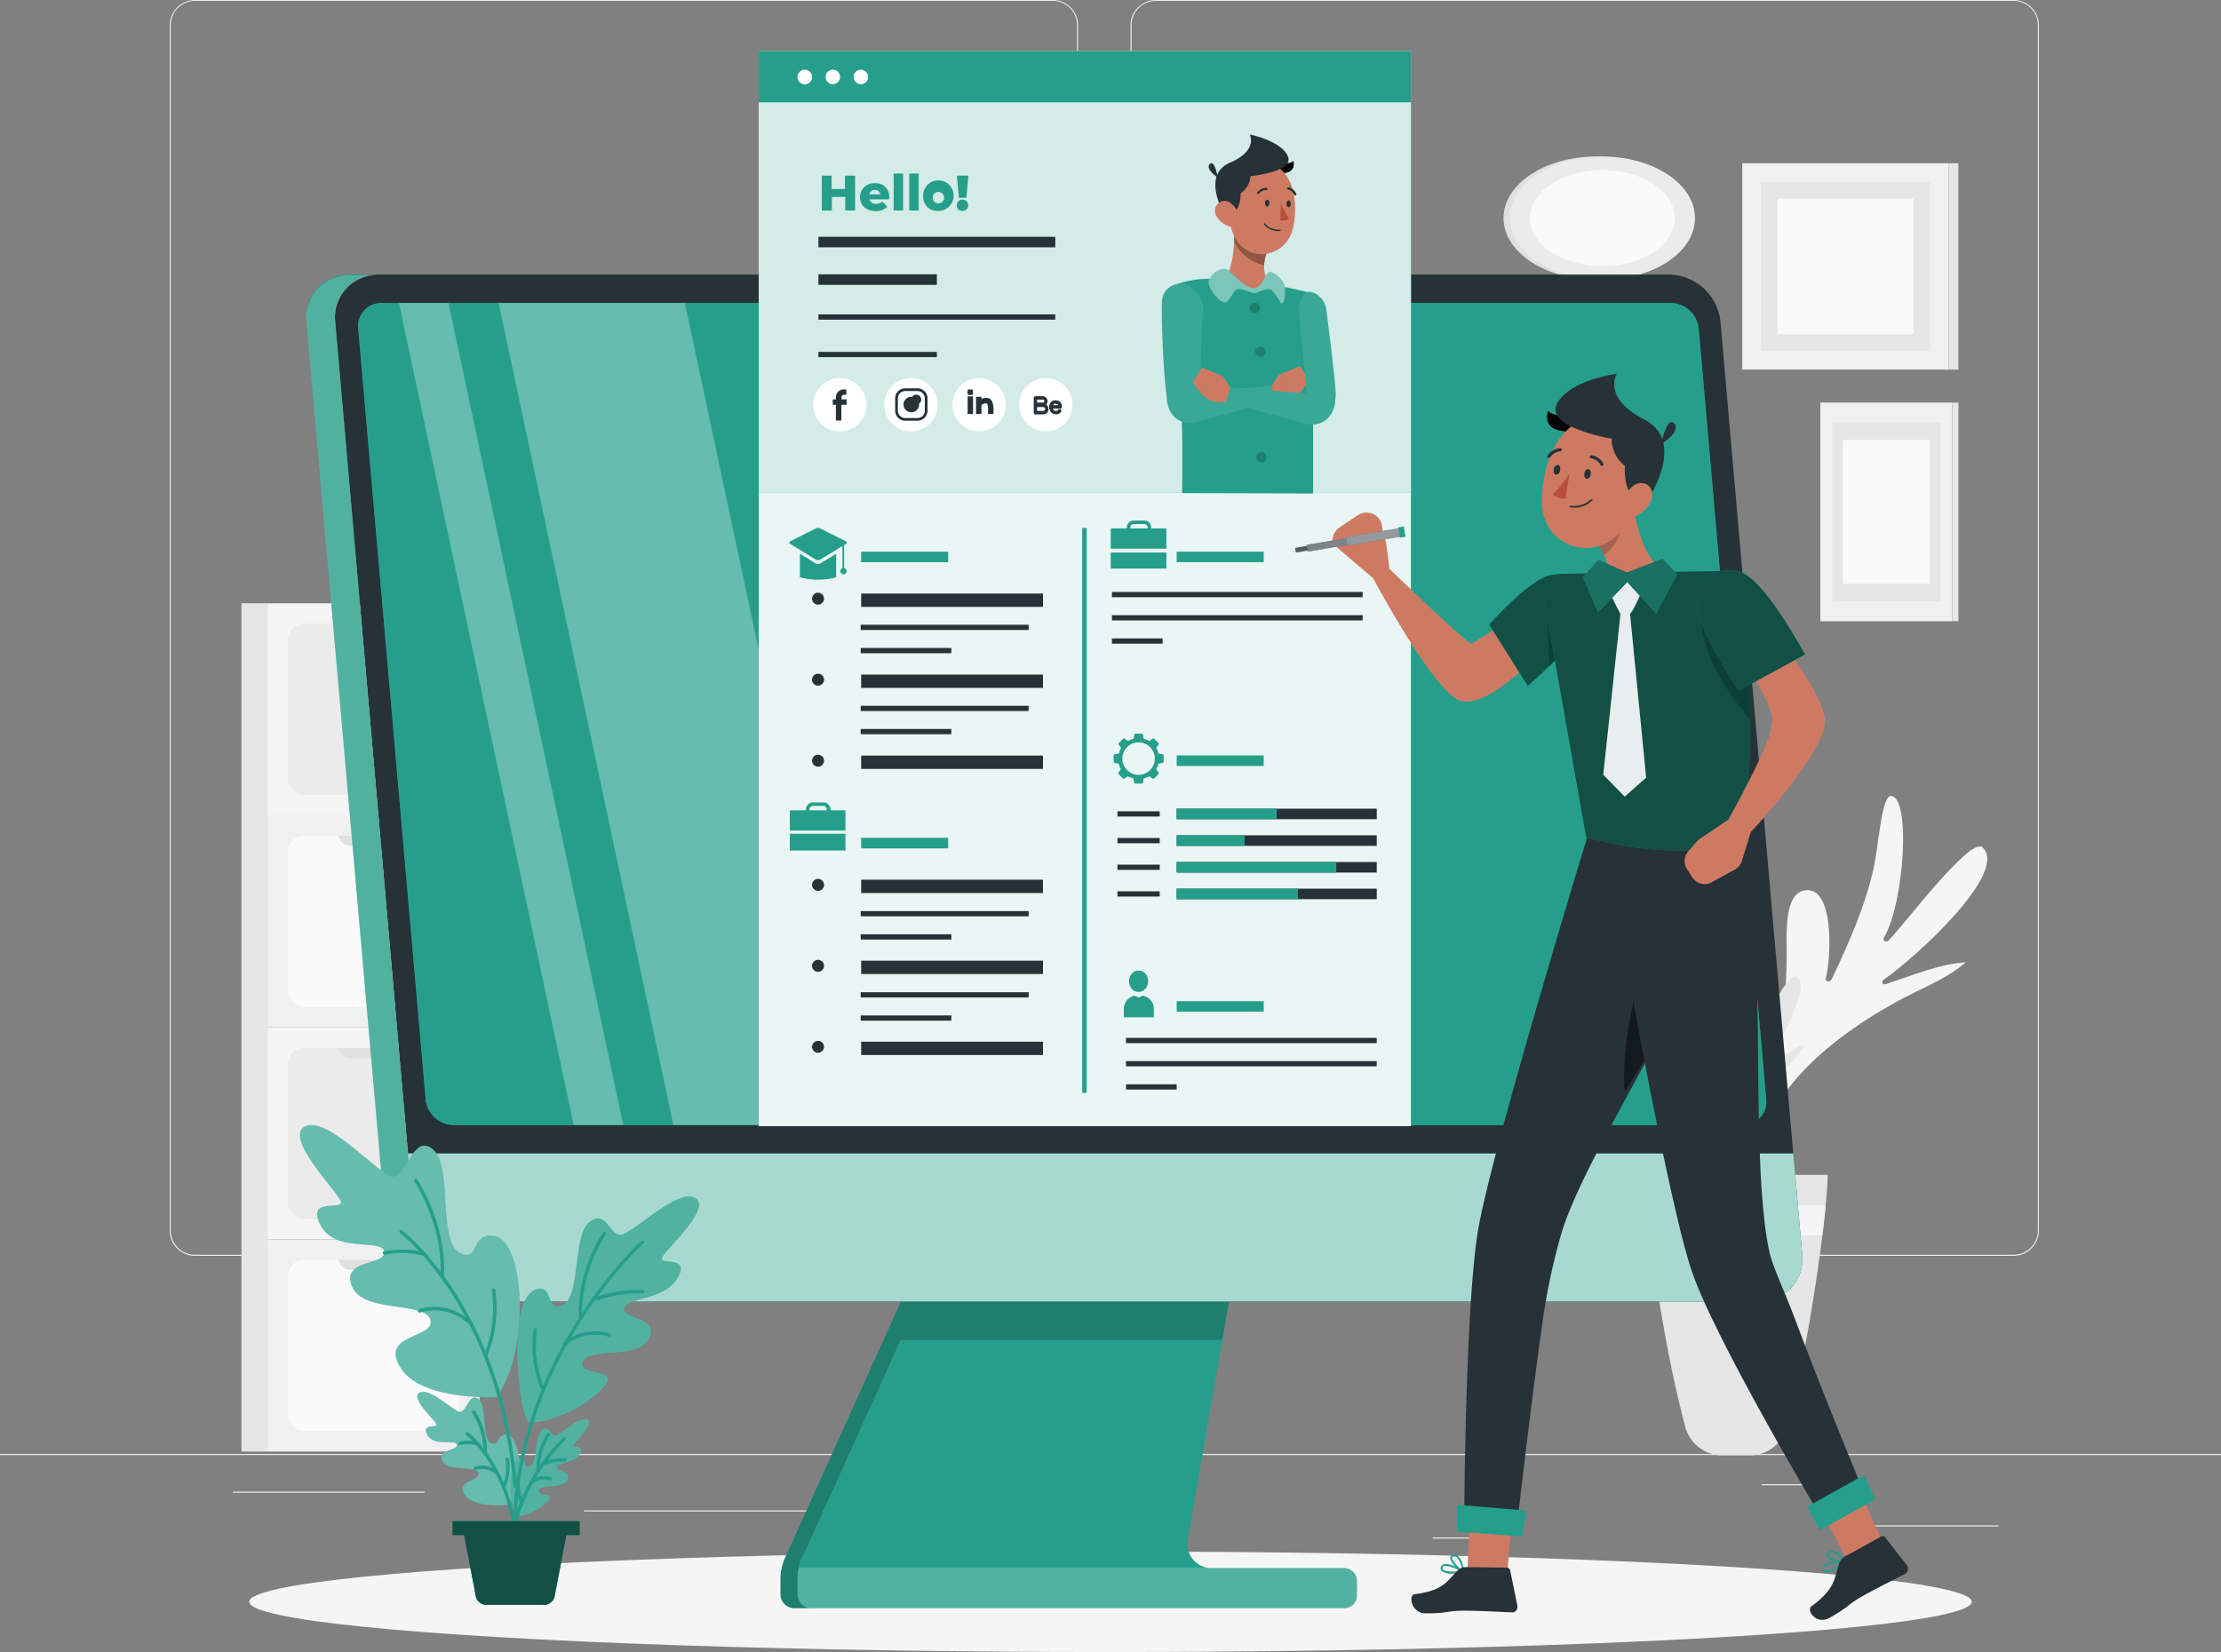 <svg xmlns="http://www.w3.org/2000/svg" width="623.64" height="464.001" viewBox="0 0 623.64 464.001">
  <rect x="0" y="0" width="623.64" height="464.001" fill="#808080" stroke="none"/>
  <g id="_5052518" data-name="5052518" transform="translate(0 -0.05)">
    <g id="Background_Complete" data-name="Background Complete" transform="translate(0 0.05)">
      <rect id="Rectangle_22597" data-name="Rectangle 22597" width="41.31" height="0.312" transform="translate(519.841 428.428)" fill="#ebebeb"/>
      <rect id="Rectangle_22598" data-name="Rectangle 22598" width="10.839" height="0.312" transform="translate(402.285 431.821)" fill="#ebebeb"/>
      <rect id="Rectangle_22599" data-name="Rectangle 22599" width="23.935" height="0.312" transform="translate(494.659 416.854)" fill="#ebebeb"/>
      <rect id="Rectangle_22600" data-name="Rectangle 22600" width="53.87" height="0.312" transform="translate(65.432 418.949)" fill="#ebebeb"/>
      <rect id="Rectangle_22601" data-name="Rectangle 22601" width="7.895" height="0.312" transform="translate(130.416 418.949)" fill="#ebebeb"/>
      <rect id="Rectangle_22602" data-name="Rectangle 22602" width="116.845" height="0.312" transform="translate(163.98 424.213)" fill="#ebebeb"/>
      <path id="Path_102986" data-name="Path 102986" d="M286.157,407.731H45.32a7.122,7.122,0,0,1-7.11-7.122V62.06A7.122,7.122,0,0,1,45.32,55H286.157a7.122,7.122,0,0,1,7.122,7.122V400.609A7.122,7.122,0,0,1,286.157,407.731ZM45.32,55.249a6.81,6.81,0,0,0-6.8,6.81V400.609a6.81,6.81,0,0,0,6.8,6.81H286.157a6.823,6.823,0,0,0,6.81-6.81V62.06a6.823,6.823,0,0,0-6.81-6.81Z" transform="translate(9.449 -55)" fill="#ebebeb"/>
      <path id="Path_102987" data-name="Path 102987" d="M502.472,407.731H261.622a7.134,7.134,0,0,1-7.122-7.122V62.06A7.134,7.134,0,0,1,261.622,55h240.85a7.122,7.122,0,0,1,7.1,7.06V400.609A7.122,7.122,0,0,1,502.472,407.731ZM261.622,55.249a6.823,6.823,0,0,0-6.81,6.81V400.609a6.823,6.823,0,0,0,6.81,6.81h240.85a6.823,6.823,0,0,0,6.81-6.81V62.06a6.823,6.823,0,0,0-6.81-6.81Z" transform="translate(62.933 -55)" fill="#ebebeb"/>
      <rect id="Rectangle_22603" data-name="Rectangle 22603" width="623.64" height="0.312" transform="translate(0 408.36)" fill="#ebebeb"/>
      <path id="Path_102988" data-name="Path 102988" d="M391.728,342.439a.6.6,0,0,1-.212-.461c-.162-3.318-2.145-35.872-22.089-58.173-16.863-18.871.437-5.4,7.945.661a.7.7,0,0,0,1.035-.886c-5.288-8.955-18.572-32.591-13.97-37.194,4.353-4.353,13.346,17.237,17.35,27.715a.7.7,0,0,0,1.347-.324c-1.16-11.076-2.844-34.263,3.405-33.452s4.453,31.444,3.23,46.424a.7.7,0,0,0,1.36.262c2.794-9.217,8.095-22.85,14.331-19.246,9.23,5.351-13.583,24.122-12.148,44.491C394.709,332.224,395.07,345.32,391.728,342.439Z" transform="translate(89.585 -9.178)" fill="#f5f5f5"/>
      <path id="Path_102989" data-name="Path 102989" d="M395.9,346.952c.075,0,.162-.312.125-.536-4.353-27.59,24.858-47.621,45.413-57.6,4.565-2.208,9.3-4.49,13.2-7.883-7.6.511-15.192,3.742-22.451,6.137-.96.324-1.472-.674-.636-1.247,9.3-6.461,35.211-30.234,27.752-37.157-3.38-3.131-21.977,21.678-26.355,26.131-.711.711-1.846.075-1.347-.761,5.775-9.666,7.683-40.137,1.846-39.776-2.495.162-3.418,14.444-4.727,20.256-2.432,10.876-7,21.1-11.774,31.182-.424.886-1.9.736-1.671-.15,1.659-6.66,2.283-26.193-5.925-24.8-5.95,1.023-4.989,12.473-5.051,18.709-.1,10.951-1.01,22.164-5.725,31.918C395.292,317.953,391.3,347.5,395.9,346.952Z" transform="translate(97.384 -10.673)" fill="#f5f5f5"/>
      <path id="Path_102990" data-name="Path 102990" d="M392.314,340.646a.424.424,0,0,0,.137-.312c.112-2.233,1.447-24.085,14.83-39.052,11.313-12.66-.287-3.63-5.326.449a.462.462,0,0,1-.7-.6c3.555-6.012,12.473-21.877,9.367-24.946s-8.943,11.575-11.637,18.609a.461.461,0,0,1-.9-.212c.773-7.484,1.9-23.012-2.295-22.451s-2.993,21.1-2.17,31.182a.464.464,0,1,1-.911.175c-1.871-6.236-5.438-15.342-9.617-12.922-6.236,3.592,9.118,16.215,8.157,29.86C390.318,333.786,390.069,342.579,392.314,340.646Z" transform="translate(94.363 -1.311)" fill="#e6e6e6"/>
      <path id="Path_102991" data-name="Path 102991" d="M410.205,390.343c6.885-25.694,11.425-61.878,11.425-70.783h-51.4c0,8.906,4.54,45.089,11.438,70.783a10.789,10.789,0,0,0,10.44,8h7.646A10.814,10.814,0,0,0,410.205,390.343Z" transform="translate(91.551 10.42)" fill="#e6e6e6"/>
      <path id="Path_102992" data-name="Path 102992" d="M420.037,334.869c.387-3.118.7-5.974.935-8.469h-50.3c.237,2.495.549,5.351.935,8.469Z" transform="translate(91.659 12.112)" fill="#f5f5f5"/>
      <rect id="Rectangle_22604" data-name="Rectangle 22604" width="59.558" height="59.558" transform="translate(134.656 229.001) rotate(180)" fill="#f5f5f5"/>
      <rect id="Rectangle_22605" data-name="Rectangle 22605" width="48.07" height="48.07" rx="4.6" transform="translate(128.906 223.251) rotate(180)" fill="#ebebeb"/>
      <path id="Path_102993" data-name="Path 102993" d="M95.914,195.45a3.617,3.617,0,0,1-3.53,2.869H79.7a3.617,3.617,0,0,1-3.53-2.869Z" transform="translate(18.835 -20.269)" fill="#e0e0e0"/>
      <rect id="Rectangle_22606" data-name="Rectangle 22606" width="59.558" height="59.558" transform="translate(134.656 288.546) rotate(180)" fill="#f0f0f0"/>
      <rect id="Rectangle_22607" data-name="Rectangle 22607" width="48.07" height="48.07" rx="4.6" transform="translate(128.906 282.796) rotate(180)" fill="#fafafa"/>
      <path id="Path_102994" data-name="Path 102994" d="M95.914,243.21a3.617,3.617,0,0,1-3.53,2.869H79.7a3.617,3.617,0,0,1-3.53-2.869Z" transform="translate(18.835 -8.459)" fill="#e0e0e0"/>
      <rect id="Rectangle_22608" data-name="Rectangle 22608" width="59.558" height="59.558" transform="translate(134.656 348.116) rotate(180)" fill="#f5f5f5"/>
      <rect id="Rectangle_22609" data-name="Rectangle 22609" width="48.07" height="48.07" rx="4.6" transform="translate(128.906 342.366) rotate(180)" fill="#ebebeb"/>
      <path id="Path_102995" data-name="Path 102995" d="M95.914,291a3.617,3.617,0,0,1-3.53,2.869H79.7A3.617,3.617,0,0,1,76.17,291Z" transform="translate(18.835 3.358)" fill="#e0e0e0"/>
      <rect id="Rectangle_22610" data-name="Rectangle 22610" width="59.558" height="59.558" transform="translate(134.656 407.686) rotate(180)" fill="#f0f0f0"/>
      <rect id="Rectangle_22611" data-name="Rectangle 22611" width="48.07" height="48.07" rx="4.6" transform="translate(128.906 401.936) rotate(180)" fill="#fafafa"/>
      <path id="Path_102996" data-name="Path 102996" d="M95.914,338.715a3.63,3.63,0,0,1-3.492,2.856H79.7a3.63,3.63,0,0,1-3.53-2.881Z" transform="translate(18.835 15.151)" fill="#e0e0e0"/>
      <rect id="Rectangle_22612" data-name="Rectangle 22612" width="7.297" height="238.256" transform="translate(75.099 407.686) rotate(180)" fill="#e6e6e6"/>
      <rect id="Rectangle_22613" data-name="Rectangle 22613" width="57.961" height="57.961" transform="translate(489.208 45.85)" fill="#f0f0f0"/>
      <rect id="Rectangle_22614" data-name="Rectangle 22614" width="2.744" height="57.961" transform="translate(549.901 103.811) rotate(180)" fill="#e6e6e6"/>
      <rect id="Rectangle_22615" data-name="Rectangle 22615" width="47.471" height="47.471" transform="translate(494.447 51.089)" fill="#e6e6e6"/>
      <rect id="Rectangle_22616" data-name="Rectangle 22616" width="38.142" height="38.142" transform="translate(499.112 55.753)" fill="#fafafa"/>
      <rect id="Rectangle_22617" data-name="Rectangle 22617" width="37.019" height="61.416" transform="translate(511.135 113.066)" fill="#f0f0f0"/>
      <rect id="Rectangle_22618" data-name="Rectangle 22618" width="1.746" height="61.416" transform="translate(549.913 174.482) rotate(180)" fill="#e6e6e6"/>
      <rect id="Rectangle_22619" data-name="Rectangle 22619" width="30.321" height="50.303" transform="translate(514.478 118.616)" fill="#e6e6e6"/>
      <rect id="Rectangle_22620" data-name="Rectangle 22620" width="24.359" height="40.412" transform="translate(517.459 123.568)" fill="#fafafa"/>
      <ellipse id="Ellipse_838" data-name="Ellipse 838" cx="25.993" cy="17.287" rx="25.993" ry="17.287" transform="translate(422.179 43.967)" fill="#e0e0e0"/>
      <ellipse id="Ellipse_839" data-name="Ellipse 839" cx="25.993" cy="17.287" rx="25.993" ry="17.287" transform="translate(423.951 43.967)" fill="#ebebeb"/>
      <ellipse id="Ellipse_840" data-name="Ellipse 840" cx="20.318" cy="13.508" rx="20.318" ry="13.508" transform="translate(429.626 47.746)" fill="#fafafa"/>
    </g>
    <g id="Shadow" transform="translate(69.985 435.812)">
      <ellipse id="_Path_" data-name="&lt;Path&gt;" cx="241.835" cy="14.119" rx="241.835" ry="14.119" fill="#f5f5f5"/>
    </g>
    <g id="Device" transform="translate(85.989 77.154)">
      <path id="Path_102997" data-name="Path 102997" d="M179.54,427.8v4.178a3.916,3.916,0,0,0,3.9,3.916H333.03a3.6,3.6,0,0,0,3.592-3.6V428.24a3.592,3.592,0,0,0-3.592-3.6H295.824a6.81,6.81,0,0,1-6.71-7.97L302.16,341.28H217.208l-36.383,80.5a14.605,14.605,0,0,0-1.285,6.024Z" transform="translate(-41.592 -61.313)" fill="#259f8b"/>
      <path id="Path_102998" data-name="Path 102998" d="M179.917,408a14.669,14.669,0,0,0-.387,3.293v4.191a3.929,3.929,0,0,0,3.916,3.916H333.033a3.6,3.6,0,0,0,3.6-3.6v-4.054a3.6,3.6,0,0,0-3.6-3.6H295.826a6.4,6.4,0,0,1-1.4-.15Z" transform="translate(-41.594 -44.817)" fill="#fff" opacity="0.2"/>
      <path id="Path_102999" data-name="Path 102999" d="M176.97,421.8l36.371-80.5h4.815l-36.383,80.5a14.6,14.6,0,0,0-1.247,6v4.178a3.916,3.916,0,0,0,3.9,3.916h-4.8a3.917,3.917,0,0,1-3.916-3.917v-4.166a14.418,14.418,0,0,1,1.26-6.012Z" transform="translate(-42.539 -61.308)" fill="#259f8b"/>
      <g id="Group_43276" data-name="Group 43276" transform="translate(133.171 279.992)" opacity="0.2">
        <path id="Path_103000" data-name="Path 103000" d="M176.97,421.8l36.371-80.5h4.815l-36.383,80.5a14.6,14.6,0,0,0-1.247,6v4.178a3.916,3.916,0,0,0,3.9,3.916h-4.8a3.917,3.917,0,0,1-3.916-3.917v-4.166a14.418,14.418,0,0,1,1.26-6.012Z" transform="translate(-175.71 -341.3)"/>
      </g>
      <path id="Path_103001" data-name="Path 103001" d="M211.464,286.35h84.952l-3.33,19.233H202.77Z" transform="translate(-35.848 -6.358)" opacity="0.2"/>
      <path id="Path_103002" data-name="Path 103002" d="M112.805,405.251H475.277a11.949,11.949,0,0,0,12.1-13.246L464.451,130.076a14.743,14.743,0,0,0-14.406-13.246H87.56a11.949,11.949,0,0,0-12.086,13.246L98.387,392.005a14.743,14.743,0,0,0,14.419,13.246Z" transform="translate(-67.343 -116.815)" fill="#263238"/>
      <path id="Path_103003" data-name="Path 103003" d="M480.844,314.74l2.495,28.326a11.949,11.949,0,0,1-12.1,13.246h-362.5a14.743,14.743,0,0,1-14.419-13.246L91.83,314.74Z" transform="translate(-63.281 -67.875)" fill="#259f8b"/>
      <path id="Path_103004" data-name="Path 103004" d="M107.412,354.1H469.422a6.5,6.5,0,0,0,6.561-7.2L457.037,130.425a8,8,0,0,0-7.808-7.184H87.218a6.486,6.486,0,0,0-6.561,7.184L99.6,346.9a8,8,0,0,0,7.808,7.2Z" transform="translate(-66.053 -115.23)" fill="#259f8b"/>
      <path id="Path_103005" data-name="Path 103005" d="M107.412,354.1H469.422a6.5,6.5,0,0,0,6.561-7.2L457.037,130.425a8,8,0,0,0-7.808-7.184H87.218a6.486,6.486,0,0,0-6.561,7.184L99.6,346.9a8,8,0,0,0,7.808,7.2Z" transform="translate(-66.053 -115.23)" fill="#259f8b"/>
      <path id="Path_103006" data-name="Path 103006" d="M81.15,116.821h8.008a11.949,11.949,0,0,0-12.086,13.246L99.984,392A14.743,14.743,0,0,0,114.4,405.242h-7.97A14.73,14.73,0,0,1,92.026,392L69.014,130.067A11.949,11.949,0,0,1,81.15,116.821Z" transform="translate(-68.94 -116.818)" fill="#259f8b"/>
      <path id="Path_103007" data-name="Path 103007" d="M81.15,116.821h8.008a11.949,11.949,0,0,0-12.086,13.246L99.984,392A14.743,14.743,0,0,0,114.4,405.242h-7.97A14.73,14.73,0,0,1,92.026,392L69.014,130.067A11.949,11.949,0,0,1,81.15,116.821Z" transform="translate(-68.94 -116.818)" fill="#259f8b" opacity="0.2"/>
      <g id="Group_43277" data-name="Group 43277" transform="translate(26.03 7.998)" opacity="0.3">
        <path id="Path_103008" data-name="Path 103008" d="M89.81,68.28h13.92L152.8,299.139h-13.92Z" transform="translate(-89.81 -68.28)" fill="#fff"/>
        <path id="Path_103009" data-name="Path 103009" d="M161.318,299.139,112.25,68.28h52.311l49.08,230.859Z" transform="translate(-84.261 -68.28)" fill="#fff"/>
      </g>
      <path id="Path_103010" data-name="Path 103010" d="M480.844,314.74l2.495,28.326a11.949,11.949,0,0,1-12.1,13.246h-362.5a14.743,14.743,0,0,1-14.419-13.246L91.83,314.74Z" transform="translate(-63.281 -67.875)" fill="#fff" opacity="0.6"/>
      <path id="Path_103011" data-name="Path 103011" d="M81.151,117h8.008a11.949,11.949,0,0,0-12.086,13.246L99.985,392.176A14.743,14.743,0,0,0,114.4,405.422h-7.97a14.73,14.73,0,0,1-14.406-13.246l-23.012-261.9A11.949,11.949,0,0,1,81.151,117Z" transform="translate(-68.941 -116.773)" fill="#fff" opacity="0.2"/>
    </g>
    <g id="Plant" transform="translate(84.211 316.051)">
      <path id="Path_103012" data-name="Path 103012" d="M119.995,399.679c0,.075.349.449-1.023.536-3.418.224-9.417.15-11.6-2.732-3.093-4.129,4.328-3.929,3.742-6.236s-8.731-.2-10.178-3.467,4.341-2.781,4.116-4.478-6.386.661-8.294-2.794,3.368-1.721,2.495-3.156-7.4-7.322-4.627-8.731,8.955,4.752,11.038,5.376,2.744-5.6,5.438-3.592.611,11.425,3.742,12.473c2.37.811,1.172-2.495,4.116-2.495C122.988,380.508,123.948,393.6,119.995,399.679Z" transform="translate(-60.981 -293.5)" fill="#259f8b"/>
      <g id="Group_43278" data-name="Group 43278" transform="translate(32.964 74.912)" opacity="0.3">
        <path id="Path_103013" data-name="Path 103013" d="M119.995,399.679c0,.075.349.449-1.023.536-3.418.224-9.417.15-11.6-2.732-3.093-4.129,4.328-3.929,3.742-6.236s-8.731-.2-10.178-3.467,4.341-2.781,4.116-4.478-6.386.661-8.294-2.794,3.368-1.721,2.495-3.156-7.4-7.322-4.627-8.731,8.955,4.752,11.038,5.376,2.744-5.6,5.438-3.592.611,11.425,3.742,12.473c2.37.811,1.172-2.495,4.116-2.495C122.988,380.508,123.948,393.6,119.995,399.679Z" transform="translate(-93.945 -368.413)" fill="#fff"/>
      </g>
      <path id="Path_103014" data-name="Path 103014" d="M116.414,401.829c2.632.175,7.234-2.07,9.105-4.378s-3.206-1.048-2.607-2.919,6.748-.2,8.008-2.869-3.243-2.233-3.006-3.6,4.864-.9,6.486-3.742-2.495-1.384-1.846-2.495,6.024-5.974,3.929-7.109-7.11,3.879-8.731,4.39-1.846-3.118-4.016-1.472-.935,9.267-3.442,10.153c-1.858.661-.935-2.769-3.081-1.983C113.446,387.148,115.354,401.767,116.414,401.829Z" transform="translate(-55.779 -291.984)" fill="#259f8b"/>
      <g id="Group_43279" data-name="Group 43279" transform="translate(59.201 82.563)" opacity="0.2">
        <path id="Path_103015" data-name="Path 103015" d="M116.414,401.829c2.632.175,7.234-2.07,9.105-4.378s-3.206-1.048-2.607-2.919,6.748-.2,8.008-2.869-3.243-2.233-3.006-3.6,4.864-.9,6.486-3.742-2.495-1.384-1.846-2.495,6.024-5.974,3.929-7.109-7.11,3.879-8.731,4.39-1.846-3.118-4.016-1.472-.935,9.267-3.442,10.153c-1.858.661-.935-2.769-3.081-1.983C113.446,387.148,115.354,401.767,116.414,401.829Z" transform="translate(-114.98 -374.546)" fill="#fff"/>
      </g>
      <path id="Path_103016" data-name="Path 103016" d="M123.437,383.723c-.112.162.773,1.073-2.245,1.073-7.484,0-20.543-1.035-25.2-8-6.648-9.978,9.554-8.369,8.182-13.72s-18.971-1.746-22.064-9.467,9.529-5.738,9.105-9.654-13.945.586-18-7.646,7.384-3.443,5.638-6.86-15.928-17.886-9.829-20.742,19.383,12.211,23.885,13.945,6.149-12.473,11.961-7.484,1,26.293,7.9,29.236c5.151,2.2,2.607-5.6,9.043-4.989C130.559,340.143,132.2,370.339,123.437,383.723Z" transform="translate(-67.516 -308.352)" fill="#259f8b"/>
      <g id="Group_43280" data-name="Group 43280" opacity="0.3">
        <path id="Path_103017" data-name="Path 103017" d="M123.437,383.723c-.112.162.773,1.073-2.245,1.073-7.484,0-20.543-1.035-25.2-8-6.648-9.978,9.554-8.369,8.182-13.72s-18.971-1.746-22.064-9.467,9.529-5.738,9.105-9.654-13.945.586-18-7.646,7.384-3.443,5.638-6.86-15.928-17.886-9.829-20.742,19.383,12.211,23.885,13.945,6.149-12.473,11.961-7.484,1,26.293,7.9,29.236c5.151,2.2,2.607-5.6,9.043-4.989C130.559,340.143,132.2,370.339,123.437,383.723Z" transform="translate(-67.516 -308.352)" fill="#fff"/>
      </g>
      <path id="Path_103018" data-name="Path 103018" d="M119.793,387.855c6.1.374,16.776-4.839,21.116-10.165s-7.484-2.495-6.049-6.8,15.653-.461,18.6-6.648-7.484-5.189-6.972-8.382,11.288-2.07,15.042-8.619-5.887-3.206-4.278-5.912,13.994-13.857,9.13-16.514-16.526,9.018-20.306,10.215-4.3-7.247-9.33-3.443-2.158,21.516-7.97,23.586c-4.341,1.534-2.17-6.423-7.159-4.6C112.883,353.742,117.323,387.693,119.793,387.855Z" transform="translate(-55.416 -304.377)" fill="#259f8b"/>
      <g id="Group_43281" data-name="Group 43281" transform="translate(61.033 20.048)" opacity="0.2">
        <path id="Path_103019" data-name="Path 103019" d="M119.793,387.855c6.1.374,16.776-4.839,21.116-10.165s-7.484-2.495-6.049-6.8,15.653-.461,18.6-6.648-7.484-5.189-6.972-8.382,11.288-2.07,15.042-8.619-5.887-3.206-4.278-5.912,13.994-13.857,9.13-16.514-16.526,9.018-20.306,10.215-4.3-7.247-9.33-3.443-2.158,21.516-7.97,23.586c-4.341,1.534-2.17-6.423-7.159-4.6C112.883,353.742,117.323,387.693,119.793,387.855Z" transform="translate(-116.449 -324.426)" fill="#fff"/>
      </g>
      <path id="Path_103020" data-name="Path 103020" d="M122.455,404.351h0a.5.5,0,0,0,.449-.524c-4.054-50.1-31.955-71.556-32.23-71.769a.486.486,0,0,0-.674.1.474.474,0,0,0,.087.674c.287.212,27.827,21.428,31.843,71.1A.486.486,0,0,0,122.455,404.351Z" transform="translate(-61.981 -302.513)" fill="#259f8b"/>
      <path id="Path_103021" data-name="Path 103021" d="M97.816,338.183a.462.462,0,0,0,.449-.312.474.474,0,0,0-.274-.624c-.175-.062-4.4-1.584-11.475-.387a.486.486,0,0,0,.162.948,23.511,23.511,0,0,1,10.976.349A.374.374,0,0,0,97.816,338.183Z" transform="translate(-62.9 -301.416)" fill="#259f8b"/>
      <path id="Path_103022" data-name="Path 103022" d="M101.149,348.411a.487.487,0,0,0,.486-.449c.761-15.08-7.484-27.216-7.571-27.34a.486.486,0,0,0-.674-.125.5.5,0,0,0-.125.674c.087.112,8.145,12,7.4,26.742a.486.486,0,0,0,.461.5Z" transform="translate(-61.168 -305.37)" fill="#259f8b"/>
      <path id="Path_103023" data-name="Path 103023" d="M108.95,354.393a.5.5,0,0,0,.337-.137.486.486,0,0,0,0-.686c-.062-.062-6.236-6.3-14.868-3.617a.486.486,0,0,0-.324.611.5.5,0,0,0,.611.312c8.02-2.495,13.832,3.305,13.882,3.368a.486.486,0,0,0,.362.15Z" transform="translate(-60.949 -298.231)" fill="#259f8b"/>
      <path id="Path_103024" data-name="Path 103024" d="M109.383,364.494a.462.462,0,0,0,.437-.274,36.171,36.171,0,0,0,2.32-18.634.474.474,0,0,0-.536-.424.5.5,0,0,0-.424.536,36,36,0,0,1-2.17,18.111.474.474,0,0,0,.237.636A.4.4,0,0,0,109.383,364.494Z" transform="translate(-57.267 -299.251)" fill="#259f8b"/>
      <path id="Path_103025" data-name="Path 103025" d="M115.307,421.591a.5.5,0,0,0,.486-.449l1.16-13.184c3.642-43.842,34.986-72.479,35.311-72.754a.486.486,0,0,0-.649-.723c-.324.287-31.943,29.161-35.622,73.4l-1.172,13.184a.486.486,0,0,0,.449.511Z" transform="translate(-55.819 -301.918)" fill="#259f8b"/>
      <path id="Path_103026" data-name="Path 103026" d="M134.438,348.439h.212l.162-.062a31.307,31.307,0,0,1,12.473-1.883.486.486,0,0,0,.524-.449.5.5,0,0,0-.461-.524,32.616,32.616,0,0,0-12.872,1.858h-.249a.5.5,0,0,0-.274.524.486.486,0,0,0,.486.536Z" transform="translate(-51.089 -299.174)" fill="#259f8b"/>
      <path id="Path_103027" data-name="Path 103027" d="M130.839,357.16h0a.474.474,0,0,0,.461-.511c-.636-13.009,6.511-23.4,6.586-23.5a.479.479,0,1,0-.786-.549c-.075.1-7.484,10.752-6.76,24.1a.474.474,0,0,0,.5.461Z" transform="translate(-51.993 -302.407)" fill="#259f8b"/>
      <path id="Path_103028" data-name="Path 103028" d="M127.093,358.949a.486.486,0,0,0,.337-.125,13.1,13.1,0,0,1,12.211-2.495.5.5,0,0,0,.611-.324.474.474,0,0,0-.324-.6,13.87,13.87,0,0,0-13.159,2.682.474.474,0,0,0,0,.686.487.487,0,0,0,.324.175Z" transform="translate(-52.9 -296.874)" fill="#259f8b"/>
      <path id="Path_103029" data-name="Path 103029" d="M122.628,371.268a.587.587,0,0,0,.212,0,.486.486,0,0,0,.225-.648,31.943,31.943,0,0,1-1.933-16,.5.5,0,0,0-.424-.536.474.474,0,0,0-.536.424,32.43,32.43,0,0,0,2.021,16.526A.486.486,0,0,0,122.628,371.268Z" transform="translate(-54.572 -297.045)" fill="#259f8b"/>
      <path id="Path_103030" data-name="Path 103030" d="M118.288,403.065h.1a.486.486,0,0,0,.374-.574c-3.23-17.262-13.059-24.808-13.159-24.883a.486.486,0,0,0-.674.1.474.474,0,0,0,.1.673c.087.075,9.629,7.409,12.785,24.3a.486.486,0,0,0,.474.387Z" transform="translate(-58.289 -291.249)" fill="#259f8b"/>
      <path id="Path_103031" data-name="Path 103031" d="M108.534,380.788a.486.486,0,0,0,.162-.948,10.539,10.539,0,0,0-5.076-.175.5.5,0,0,0-.4.561.486.486,0,0,0,.561.387,9.979,9.979,0,0,1,4.578.137.437.437,0,0,0,.175.037Z" transform="translate(-58.688 -290.774)" fill="#259f8b"/>
      <path id="Path_103032" data-name="Path 103032" d="M109.965,385.179a.474.474,0,0,0,.474-.461,20.967,20.967,0,0,0-3.305-11.936.486.486,0,0,0-.674-.125.5.5,0,0,0-.125.674,20.443,20.443,0,0,1,3.143,11.338.474.474,0,0,0,.461.511Z" transform="translate(-57.936 -292.472)" fill="#259f8b"/>
      <path id="Path_103033" data-name="Path 103033" d="M113.327,387.751a.5.5,0,0,0,.337-.137.487.487,0,0,0,0-.686,6.848,6.848,0,0,0-6.685-1.621.474.474,0,0,0-.324.6.486.486,0,0,0,.611.324,5.924,5.924,0,0,1,5.7,1.372.486.486,0,0,0,.362.15Z" transform="translate(-57.843 -289.393)" fill="#259f8b"/>
      <path id="Path_103034" data-name="Path 103034" d="M113.516,392.112a.486.486,0,0,0,.437-.274,15.953,15.953,0,0,0,1.023-8.182.474.474,0,0,0-.536-.424.486.486,0,0,0-.424.536,15.342,15.342,0,0,1-.935,7.658.474.474,0,0,0,.225.636.436.436,0,0,0,.212.05Z" transform="translate(-56.261 -289.837)" fill="#259f8b"/>
      <path id="Path_103035" data-name="Path 103035" d="M116.027,403.276a.486.486,0,0,0,.474-.362,52.872,52.872,0,0,1,13.72-23.5.477.477,0,0,0-.636-.711,53.708,53.708,0,0,0-14.082,23.96.486.486,0,0,0,.337.6Z" transform="translate(-55.654 -290.985)" fill="#259f8b"/>
      <path id="Path_103036" data-name="Path 103036" d="M122.3,384.8a.486.486,0,0,1,.337-.561h.062a14.418,14.418,0,0,1,5.675-.848.474.474,0,0,1,.449.511.486.486,0,0,1-.511.449,13.147,13.147,0,0,0-5.276.8h-.2A.486.486,0,0,1,122.3,384.8Zm.237-.511h.1ZM122.689,384.23Z" transform="translate(-53.971 -289.801)" fill="#259f8b"/>
      <path id="Path_103037" data-name="Path 103037" d="M121.23,388.948h0a.486.486,0,0,0,.462-.5,17.824,17.824,0,0,1,2.781-9.978.474.474,0,0,0-.112-.673.486.486,0,0,0-.674.112,18.485,18.485,0,0,0-2.956,10.564.474.474,0,0,0,.5.474Z" transform="translate(-54.359 -291.201)" fill="#259f8b"/>
      <path id="Path_103038" data-name="Path 103038" d="M119.606,389.724a.474.474,0,0,0,.324-.137,5.314,5.314,0,0,1,4.989-1,.483.483,0,0,0,.287-.923,6.236,6.236,0,0,0-5.95,1.247.487.487,0,0,0,0,.674A.512.512,0,0,0,119.606,389.724Z" transform="translate(-54.755 -288.809)" fill="#259f8b"/>
      <path id="Path_103039" data-name="Path 103039" d="M117.7,395.021a.4.4,0,0,0,.2,0,.486.486,0,0,0,.237-.636,13.433,13.433,0,0,1-.811-6.748.5.5,0,0,0-.424-.536.474.474,0,0,0-.536.424,14.045,14.045,0,0,0,.9,7.272.462.462,0,0,0,.437.225Z" transform="translate(-55.47 -288.88)" fill="#259f8b"/>
      <path id="Path_103040" data-name="Path 103040" d="M111.264,421.016h15.429a3.131,3.131,0,0,0,3.268-2l4.116-21.441h-30.2l4.128,21.441A3.118,3.118,0,0,0,111.264,421.016Z" transform="translate(-58.524 -286.288)" fill="#259f8b"/>
      <path id="Path_103041" data-name="Path 103041" d="M101.87,397.52v3.941h3.255l3.38,17.574a3.118,3.118,0,0,0,3.255,2H127.2a3.143,3.143,0,0,0,3.255-2l3.38-17.574h3.742V397.52Z" transform="translate(-59.021 -286.303)" fill="#259f8b"/>
      <path id="Path_103042" data-name="Path 103042" d="M101.87,397.52v3.941h3.255l3.38,17.574a3.118,3.118,0,0,0,3.255,2H127.2a3.143,3.143,0,0,0,3.255-2l3.38-17.574h3.742V397.52Z" transform="translate(-59.021 -286.303)" opacity="0.5"/>
    </g>
    <g id="Resume" transform="translate(213.048 14.431)">
      <rect id="Rectangle_22621" data-name="Rectangle 22621" width="183.126" height="301.917" fill="#259f8b"/>
      <g id="Group_43282" data-name="Group 43282" opacity="0.9">
        <rect id="Rectangle_22622" data-name="Rectangle 22622" width="183.126" height="301.917" fill="#fff"/>
      </g>
      <rect id="Rectangle_22623" data-name="Rectangle 22623" width="1.235" height="158.691" transform="translate(90.827 133.883)" fill="#259f8b"/>
      <rect id="Rectangle_22624" data-name="Rectangle 22624" width="56.178" height="2.956" transform="translate(117.357 212.749)" fill="#263238"/>
      <rect id="Rectangle_22625" data-name="Rectangle 22625" width="56.178" height="2.956" transform="translate(117.357 220.232)" fill="#263238"/>
      <rect id="Rectangle_22626" data-name="Rectangle 22626" width="56.178" height="2.956" transform="translate(117.357 227.728)" fill="#263238"/>
      <rect id="Rectangle_22627" data-name="Rectangle 22627" width="56.178" height="2.956" transform="translate(117.357 235.212)" fill="#263238"/>
      <rect id="Rectangle_22628" data-name="Rectangle 22628" width="24.434" height="2.956" transform="translate(117.357 197.794)" fill="#259f8b"/>
      <rect id="Rectangle_22629" data-name="Rectangle 22629" width="28.089" height="2.956" transform="translate(117.357 212.749)" fill="#259f8b"/>
      <rect id="Rectangle_22630" data-name="Rectangle 22630" width="19.071" height="2.956" transform="translate(117.357 220.232)" fill="#259f8b"/>
      <rect id="Rectangle_22631" data-name="Rectangle 22631" width="44.815" height="2.956" transform="translate(117.357 227.728)" fill="#259f8b"/>
      <rect id="Rectangle_22632" data-name="Rectangle 22632" width="34.051" height="2.956" transform="translate(117.357 235.212)" fill="#259f8b"/>
      <rect id="Rectangle_22633" data-name="Rectangle 22633" width="11.874" height="1.472" transform="translate(100.718 213.485)" fill="#263238"/>
      <rect id="Rectangle_22634" data-name="Rectangle 22634" width="11.874" height="1.472" transform="translate(100.718 220.981)" fill="#263238"/>
      <rect id="Rectangle_22635" data-name="Rectangle 22635" width="11.874" height="1.472" transform="translate(100.718 228.464)" fill="#263238"/>
      <rect id="Rectangle_22636" data-name="Rectangle 22636" width="11.874" height="1.472" transform="translate(100.718 235.961)" fill="#263238"/>
      <path id="Path_103043" data-name="Path 103043" d="M251,228.445l1.1.175a5.862,5.862,0,0,0,.636,1.559l-.624.886a.412.412,0,0,0,0,.536l1.172,1.172a.412.412,0,0,0,.536,0l.886-.624a5.775,5.775,0,0,0,1.547.636l.187,1.1a.4.4,0,0,0,.4.349h1.721a.424.424,0,0,0,.412-.349l.175-1.1a5.861,5.861,0,0,0,1.559-.636l.886.624a.412.412,0,0,0,.536,0l1.16-1.172a.424.424,0,0,0,0-.536l-.636-.886a5.5,5.5,0,0,0,.649-1.559l1.1-.175a.412.412,0,0,0,.349-.412v-1.646a.424.424,0,0,0-.349-.412l-1.1-.175a5.5,5.5,0,0,0-.649-1.559l.636-.886a.424.424,0,0,0,0-.536l-1.16-1.16a.424.424,0,0,0-.536,0l-.886.636a5.5,5.5,0,0,0-1.559-.649l-.175-1.1a.424.424,0,0,0-.412-.349H256.9a.4.4,0,0,0-.4.349l-.187,1.1a5.425,5.425,0,0,0-1.547.649l-.886-.636a.412.412,0,0,0-.536,0l-1.172,1.16a.412.412,0,0,0,0,.536l.624.886a5.861,5.861,0,0,0-.636,1.559l-1.1.175a.424.424,0,0,0-.349.412v1.646a.412.412,0,0,0,.287.412Zm6.71-5.787a4.553,4.553,0,1,1-4.553,4.553A4.553,4.553,0,0,1,257.707,222.657Z" transform="translate(-151.052 -28.53)" fill="#259f8b"/>
      <ellipse id="Ellipse_841" data-name="Ellipse 841" cx="2.694" cy="3.018" rx="2.694" ry="3.018" transform="translate(103.961 258.187)" fill="#259f8b"/>
      <path id="Path_103044" data-name="Path 103044" d="M253,285.292V282.8a3.829,3.829,0,0,1,2.956-3.58l1.247.536,1.073-.574a4.278,4.278,0,0,1,1.9.96,3.592,3.592,0,0,1,1.247,2.657v2.495Z" transform="translate(-150.486 -13.946)" fill="#259f8b"/>
      <rect id="Rectangle_22637" data-name="Rectangle 22637" width="15.628" height="5.688" transform="translate(8.718 213.21)" fill="#259f8b"/>
      <rect id="Rectangle_22638" data-name="Rectangle 22638" width="15.628" height="4.702" transform="translate(8.718 219.796)" fill="#259f8b"/>
      <path id="Path_103045" data-name="Path 103045" d="M188.26,239.369h-.985v-1.746a.948.948,0,0,0-.948-.948h-2.944a.948.948,0,0,0-.948.948v1.746h-.985v-1.746a1.933,1.933,0,0,1,1.933-1.933h2.981a1.946,1.946,0,0,1,1.933,1.933Z" transform="translate(-168.179 -24.7)" fill="#259f8b"/>
      <rect id="Rectangle_22639" data-name="Rectangle 22639" width="15.628" height="5.688" transform="translate(98.835 134.033)" fill="#259f8b"/>
      <rect id="Rectangle_22640" data-name="Rectangle 22640" width="15.628" height="4.503" transform="translate(98.835 140.805)" fill="#259f8b"/>
      <path id="Path_103046" data-name="Path 103046" d="M260.518,175.877h-.985v-1.734a.948.948,0,0,0-.948-.948H255.6a.948.948,0,0,0-.948.948v1.734h-.985v-1.734a1.933,1.933,0,0,1,1.933-1.933h2.981a1.921,1.921,0,0,1,1.933,1.933Z" transform="translate(-150.32 -40.397)" fill="#259f8b"/>
      <path id="Path_103047" data-name="Path 103047" d="M193.511,178.407l-2.682,1.646L186.4,182.76a1.359,1.359,0,0,1-1.31,0l-4.428-2.719-2.682-1.646a.424.424,0,0,1,0-.786l7.11-3.567a1.422,1.422,0,0,1,1.31,0l7.11,3.567a.424.424,0,0,1,0,.8Z" transform="translate(-169.102 -39.984)" fill="#259f8b"/>
      <path id="Path_103048" data-name="Path 103048" d="M190.245,179.7v6.611h0a19.52,19.52,0,0,1-10.165,0h0V179.7l4.428,2.719a1.359,1.359,0,0,0,1.31,0Z" transform="translate(-168.518 -38.545)" fill="#259f8b"/>
      <rect id="Rectangle_22641" data-name="Rectangle 22641" width="0.486" height="8.357" transform="translate(23.499 138.236)" fill="#259f8b"/>
      <path id="Path_103049" data-name="Path 103049" d="M189.18,183.783a.886.886,0,1,0,.886-.873.873.873,0,0,0-.886.873Z" transform="translate(-166.267 -37.752)" fill="#259f8b"/>
      <rect id="Rectangle_22642" data-name="Rectangle 22642" width="24.434" height="2.956" transform="translate(117.357 266.818)" fill="#259f8b"/>
      <rect id="Rectangle_22643" data-name="Rectangle 22643" width="24.434" height="2.956" transform="translate(117.357 140.568)" fill="#259f8b"/>
      <rect id="Rectangle_22644" data-name="Rectangle 22644" width="70.397" height="1.472" transform="translate(103.125 277.121)" fill="#263238"/>
      <rect id="Rectangle_22645" data-name="Rectangle 22645" width="70.397" height="1.472" transform="translate(103.125 283.644)" fill="#263238"/>
      <rect id="Rectangle_22646" data-name="Rectangle 22646" width="14.231" height="1.472" transform="translate(103.125 290.167)" fill="#263238"/>
      <rect id="Rectangle_22647" data-name="Rectangle 22647" width="47.16" height="1.472" transform="translate(28.625 161.086)" fill="#263238"/>
      <rect id="Rectangle_22648" data-name="Rectangle 22648" width="25.457" height="1.472" transform="translate(28.625 167.61)" fill="#263238"/>
      <rect id="Rectangle_22649" data-name="Rectangle 22649" width="47.16" height="1.472" transform="translate(28.625 183.849)" fill="#263238"/>
      <rect id="Rectangle_22650" data-name="Rectangle 22650" width="25.457" height="1.472" transform="translate(28.625 190.36)" fill="#263238"/>
      <rect id="Rectangle_22651" data-name="Rectangle 22651" width="47.16" height="1.472" transform="translate(28.625 241.511)" fill="#263238"/>
      <rect id="Rectangle_22652" data-name="Rectangle 22652" width="25.457" height="1.472" transform="translate(28.625 248.034)" fill="#263238"/>
      <rect id="Rectangle_22653" data-name="Rectangle 22653" width="47.16" height="1.472" transform="translate(28.625 264.299)" fill="#263238"/>
      <rect id="Rectangle_22654" data-name="Rectangle 22654" width="25.457" height="1.472" transform="translate(28.625 270.822)" fill="#263238"/>
      <rect id="Rectangle_22655" data-name="Rectangle 22655" width="70.397" height="1.472" transform="translate(99.171 151.881)" fill="#263238"/>
      <rect id="Rectangle_22656" data-name="Rectangle 22656" width="70.397" height="1.472" transform="translate(99.171 158.405)" fill="#263238"/>
      <rect id="Rectangle_22657" data-name="Rectangle 22657" width="14.231" height="1.472" transform="translate(99.171 164.928)" fill="#263238"/>
      <rect id="Rectangle_22658" data-name="Rectangle 22658" width="24.434" height="2.956" transform="translate(28.762 140.568)" fill="#259f8b"/>
      <rect id="Rectangle_22659" data-name="Rectangle 22659" width="51.051" height="3.742" transform="translate(28.762 152.33)" fill="#263238"/>
      <circle id="Ellipse_842" data-name="Ellipse 842" cx="1.684" cy="1.684" r="1.684" transform="translate(14.967 152.081)" fill="#263238"/>
      <rect id="Rectangle_22660" data-name="Rectangle 22660" width="51.051" height="3.742" transform="translate(28.762 175.081)" fill="#263238"/>
      <circle id="Ellipse_843" data-name="Ellipse 843" cx="1.684" cy="1.684" r="1.684" transform="translate(14.967 174.831)" fill="#263238"/>
      <rect id="Rectangle_22661" data-name="Rectangle 22661" width="51.051" height="3.742" transform="translate(28.762 197.831)" fill="#263238"/>
      <circle id="Ellipse_844" data-name="Ellipse 844" cx="1.684" cy="1.684" r="1.684" transform="translate(14.967 197.582)" fill="#263238"/>
      <rect id="Rectangle_22662" data-name="Rectangle 22662" width="24.434" height="2.956" transform="translate(28.762 220.943)" fill="#259f8b"/>
      <rect id="Rectangle_22663" data-name="Rectangle 22663" width="51.051" height="3.742" transform="translate(28.762 232.693)" fill="#263238"/>
      <circle id="Ellipse_845" data-name="Ellipse 845" cx="1.684" cy="1.684" r="1.684" transform="translate(14.967 232.456)" fill="#263238"/>
      <rect id="Rectangle_22664" data-name="Rectangle 22664" width="51.051" height="3.742" transform="translate(28.762 255.443)" fill="#263238"/>
      <circle id="Ellipse_846" data-name="Ellipse 846" cx="1.684" cy="1.684" r="1.684" transform="translate(14.967 255.206)" fill="#263238"/>
      <rect id="Rectangle_22665" data-name="Rectangle 22665" width="51.051" height="3.742" transform="translate(28.762 278.193)" fill="#263238"/>
      <circle id="Ellipse_847" data-name="Ellipse 847" cx="1.684" cy="1.684" r="1.684" transform="translate(14.967 277.956)" fill="#263238"/>
      <rect id="Rectangle_22666" data-name="Rectangle 22666" width="183.126" height="109.536" transform="translate(0 14.344)" fill="#259f8b"/>
      <g id="Group_43283" data-name="Group 43283" transform="translate(0 14.344)" opacity="0.8">
        <rect id="Rectangle_22667" data-name="Rectangle 22667" width="183.126" height="109.536" fill="#fff"/>
      </g>
      <path id="Path_103050" data-name="Path 103050" d="M198.037,147.624a7.484,7.484,0,1,1-7.484-7.484A7.484,7.484,0,0,1,198.037,147.624Z" transform="translate(-167.778 -48.328)" fill="#fff"/>
      <path id="Path_103051" data-name="Path 103051" d="M214.047,147.624a7.484,7.484,0,1,1-7.484-7.484A7.484,7.484,0,0,1,214.047,147.624Z" transform="translate(-163.819 -48.328)" fill="#fff"/>
      <path id="Path_103052" data-name="Path 103052" d="M229.387,147.624a7.484,7.484,0,1,1-7.484-7.484,7.484,7.484,0,0,1,7.484,7.484Z" transform="translate(-160.026 -48.328)" fill="#fff"/>
      <path id="Path_103053" data-name="Path 103053" d="M244.4,147.624a7.484,7.484,0,1,1-7.484-7.484,7.484,7.484,0,0,1,7.484,7.484Z" transform="translate(-156.314 -48.328)" fill="#fff"/>
      <rect id="Rectangle_22668" data-name="Rectangle 22668" width="3.879" height="1.522" transform="translate(20.792 97.787)" fill="#263238"/>
      <path id="Path_103054" data-name="Path 103054" d="M189.7,151.423H188.18V144.9a2.22,2.22,0,0,1,2.208-2.22h.723v1.534h-.661a.686.686,0,0,0-.686.686Z" transform="translate(-166.515 -47.7)" fill="#263238"/>
      <rect id="Rectangle_22669" data-name="Rectangle 22669" width="1.522" height="4.952" transform="translate(58.66 96.951)" fill="#263238"/>
      <rect id="Rectangle_22670" data-name="Rectangle 22670" width="1.522" height="4.839" transform="translate(61.017 97.063)" fill="#263238"/>
      <path id="Path_103055" data-name="Path 103055" d="M223.046,149.139V149c.15-2.12-.225-2.806-.324-2.869a2.17,2.17,0,0,0-1.709.686l-1.123-1.035a3.667,3.667,0,0,1,2.956-1.172c1.347.1,1.933,1.609,1.721,4.49Z" transform="translate(-158.673 -47.224)" fill="#263238"/>
      <rect id="Rectangle_22671" data-name="Rectangle 22671" width="1.534" height="1.547" rx="0.32" transform="translate(58.635 95.005)" fill="#263238"/>
      <path id="Path_103056" data-name="Path 103056" d="M205.605,148.705a2.183,2.183,0,1,1,2.17-2.183,2.183,2.183,0,0,1-2.17,2.183Zm0-3.592a1.385,1.385,0,1,1,0,.05Z" transform="translate(-162.749 -47.289)" fill="#263238"/>
      <path id="Path_103057" data-name="Path 103057" d="M207.794,151.545h-3.442a2.831,2.831,0,0,1-2.831-2.831v-3.442a2.831,2.831,0,0,1,2.831-2.831h3.442a2.831,2.831,0,0,1,2.819,2.831v3.442a2.831,2.831,0,0,1-2.819,2.831Zm-3.442-8.332a2.058,2.058,0,0,0-2.07,2.058v3.442a2.07,2.07,0,0,0,2.07,2.07h3.442a2.058,2.058,0,0,0,2.058-2.07v-3.442a2.058,2.058,0,0,0-2.058-2.058Z" transform="translate(-163.216 -47.759)" fill="#263238"/>
      <path id="Path_103058" data-name="Path 103058" d="M233.195,149.346a.449.449,0,0,1-.337-.15.424.424,0,0,1-.137-.362v-4.141a.474.474,0,0,1,.474-.474h2.033a1.384,1.384,0,0,1,.973,2.357,1.511,1.511,0,0,1,.237,2.32,1.547,1.547,0,0,1-1.073.424h-2.033Zm.761-.985h1.422a.561.561,0,0,0,.387-.162.547.547,0,0,0-.387-.935h-1.709v1.085Zm-.287-2.345h1.559a.424.424,0,1,0,0-.836h-1.559Z" transform="translate(-155.501 -47.319)" fill="#263238"/>
      <path id="Path_103059" data-name="Path 103059" d="M239.278,147.461H236.7a.5.5,0,0,1-.486-.474,2.083,2.083,0,0,1,.6-1.447,1.659,1.659,0,0,1,1.322-.387,1.8,1.8,0,0,1,1.31.649,1.746,1.746,0,0,1,.3,1.247.474.474,0,0,1-.462.412Zm-2.008-.948h1.484a.375.375,0,0,0-.075-.137.948.948,0,0,0-.636-.274.649.649,0,0,0-.773.412Z" transform="translate(-154.638 -47.092)" fill="#263238"/>
      <path id="Path_103060" data-name="Path 103060" d="M238.041,148.782a1.858,1.858,0,0,1-1.809-2.058v-.474h.96v.474c0,1.035.661,1.123.861,1.123a.886.886,0,0,0,.574-.137v-.337h.948v.474a.847.847,0,0,1,0,.175A1.558,1.558,0,0,1,238.041,148.782Z" transform="translate(-154.635 -46.817)" fill="#263238"/>
      <rect id="Rectangle_22672" data-name="Rectangle 22672" width="66.505" height="2.956" transform="translate(16.763 52.124)" fill="#263238"/>
      <rect id="Rectangle_22673" data-name="Rectangle 22673" width="33.252" height="2.956" transform="translate(16.763 62.663)" fill="#263238"/>
      <rect id="Rectangle_22674" data-name="Rectangle 22674" width="66.505" height="1.472" transform="translate(16.763 73.926)" fill="#263238"/>
      <rect id="Rectangle_22675" data-name="Rectangle 22675" width="33.252" height="1.472" transform="translate(16.763 84.453)" fill="#263238"/>
      <path id="Path_103061" data-name="Path 103061" d="M194.355,94.55v9.791h-2.769v-3.817h-3.742v3.817H185V94.55h2.769v3.742h3.742V94.55Z" transform="translate(-167.301 -59.601)" fill="#259f8b"/>
      <path id="Path_103062" data-name="Path 103062" d="M201.785,100.8h-5.513a1.746,1.746,0,0,0,1.858,1.247,2.42,2.42,0,0,0,1.746-.661l1.4,1.459a4.091,4.091,0,0,1-3.23,1.247c-2.694,0-4.453-1.659-4.453-3.929a3.916,3.916,0,0,1,4.178-3.9,3.742,3.742,0,0,1,4.054,3.929C201.822,100.341,201.8,100.591,201.785,100.8Zm-5.563-1.4h3.106a1.484,1.484,0,0,0-1.547-1.247A1.522,1.522,0,0,0,196.222,99.406Z" transform="translate(-165.177 -59.181)" fill="#259f8b"/>
      <path id="Path_103063" data-name="Path 103063" d="M201.18,94.08h2.657v10.377H201.18Z" transform="translate(-163.3 -59.717)" fill="#259f8b"/>
      <path id="Path_103064" data-name="Path 103064" d="M204.69,94.08h2.657v10.377H204.69Z" transform="translate(-162.432 -59.717)" fill="#259f8b"/>
      <path id="Path_103065" data-name="Path 103065" d="M207.823,100.272A4.291,4.291,0,1,1,212.1,104.2a3.966,3.966,0,0,1-4.278-3.929Zm5.875,0a1.609,1.609,0,1,0-.735,1.559A1.609,1.609,0,0,0,213.7,100.272Z" transform="translate(-161.661 -59.337)" fill="#259f8b"/>
      <path id="Path_103066" data-name="Path 103066" d="M215.4,103.007a1.6,1.6,0,1,1,1.6,1.459,1.5,1.5,0,0,1-1.6-1.459Zm0-8.457h3.243l-.536,6.236H216Z" transform="translate(-159.785 -59.601)" fill="#259f8b"/>
      <rect id="Rectangle_22676" data-name="Rectangle 22676" width="183.126" height="14.344" fill="#259f8b"/>
      <g id="Group_43284" data-name="Group 43284" transform="translate(114.987 73.19)" opacity="0.2">
        <path id="Path_103067" data-name="Path 103067" d="M265,140.339a18.709,18.709,0,0,0,3.879-15.129h-2.133L263,128h0C263.636,131.621,264.347,136.061,265,140.339Z" transform="translate(-263 -125.21)"/>
      </g>
      <path id="Path_103068" data-name="Path 103068" d="M267.125,177.988s.175-13.171-.075-20.119c0-.911-.062-1.721-.112-2.37-.536-7.484-4.016-27.752-4.852-32.566a2.12,2.12,0,0,1,.711-1.958,10.339,10.339,0,0,1,3.006-1.734,27.041,27.041,0,0,1,8.993-1.459,67.612,67.612,0,0,1,6.873.225l1.447.125c2.17.212,4.316.486,6.361.811l2.682.437c1.347.237,2.619.474,3.817.723,2.682.536,4.877,1.048,6.236,1.4h.125a2.046,2.046,0,0,1,.973.561h0a2.021,2.021,0,0,1,.524,1.347l.062,29.186v25.482Z" transform="translate(-148.246 -53.859)" fill="#259f8b"/>
      <g id="Group_43285" data-name="Group 43285" transform="translate(137.863 70.683)" opacity="0.2">
        <path id="Path_103069" data-name="Path 103069" d="M284.209,124.684a1.434,1.434,0,1,1-1.384-1.484,1.434,1.434,0,0,1,1.384,1.484Z" transform="translate(-281.341 -123.199)"/>
      </g>
      <g id="Group_43286" data-name="Group 43286" transform="translate(139.422 82.958)" opacity="0.2">
        <path id="Path_103070" data-name="Path 103070" d="M285.459,134.524a1.459,1.459,0,0,1-1.5,1.384,1.434,1.434,0,1,1,1.5-1.384Z" transform="translate(-282.591 -133.041)"/>
      </g>
      <g id="Group_43287" data-name="Group 43287" transform="translate(140.295 97.786)" opacity="0.2">
        <path id="Path_103071" data-name="Path 103071" d="M286.159,146.414a1.434,1.434,0,1,1-.385-1.029,1.434,1.434,0,0,1,.385,1.029Z" transform="translate(-283.291 -144.929)"/>
      </g>
      <g id="Group_43288" data-name="Group 43288" transform="translate(139.732 112.597)" opacity="0.2">
        <path id="Path_103072" data-name="Path 103072" d="M285.709,158.3a1.435,1.435,0,1,1-1.378-1.49,1.436,1.436,0,0,1,1.378,1.49Z" transform="translate(-282.839 -156.804)"/>
      </g>
      <path id="Path_103073" data-name="Path 103073" d="M276.55,119.416l1.858,2.495L282,124.293l2.158.536,3.355-1,1.472-.15.3-.237c-3.355-2.42-3.118-6.4-1.883-9.816l-9.442-9.878C278.359,108.016,278.446,114.976,276.55,119.416Z" transform="translate(-144.663 -57.326)" fill="#ce7a63"/>
      <g id="Group_43289" data-name="Group 43289" transform="translate(133.459 48.619)" opacity="0.3">
        <path id="Path_103074" data-name="Path 103074" d="M286.267,117.022a13.406,13.406,0,0,1,.823-3.842l-5.775-6.049-3.5-1.621h0a44.021,44.021,0,0,1,0,4.8,12.386,12.386,0,0,0,8.457,6.71Z" transform="translate(-277.81 -105.51)"/>
      </g>
      <path id="Path_103075" data-name="Path 103075" d="M288.026,94.605s5.912,1.11,4.989-3.405c0,0-.349,1.322-6.835.7S288.026,94.605,288.026,94.605Z" transform="translate(-142.892 -60.43)" fill="#263238"/>
      <g id="Group_43290" data-name="Group 43290" transform="translate(140.816 30.77)" opacity="0.9">
        <path id="Path_103076" data-name="Path 103076" d="M288.026,94.605s5.912,1.11,4.989-3.405c0,0-.349,1.322-6.835.7S288.026,94.605,288.026,94.605Z" transform="translate(-283.709 -91.2)"/>
      </g>
      <path id="Path_103077" data-name="Path 103077" d="M276.622,100.771c.175,6.561,0,10.4,3.143,13.857,4.8,5.214,12.972,2.495,14.743-3.979,1.6-5.862,1.023-15.566-5.288-18.372a8.918,8.918,0,0,0-11.812,4.465,8.73,8.73,0,0,0-.786,4.029Z" transform="translate(-144.647 -60.36)" fill="#ce7a63"/>
      <path id="Path_103078" data-name="Path 103078" d="M284.77,100.906c0,.536.249.985.6.985s.636-.412.661-.935-.249-.973-.611-.985S284.782,100.382,284.77,100.906Z" transform="translate(-142.63 -58.261)" fill="#263238"/>
      <path id="Path_103079" data-name="Path 103079" d="M289.59,101.065c0,.536.249.973.6.985s.636-.412.649-.935-.237-.985-.586-.985S289.6,100.529,289.59,101.065Z" transform="translate(-141.438 -58.221)" fill="#263238"/>
      <path id="Path_103080" data-name="Path 103080" d="M283.23,99.007a.624.624,0,0,1-.162,0,.324.324,0,0,1,0-.449,3.118,3.118,0,0,1,2.582-1.247.287.287,0,0,1,.274.337.312.312,0,0,1-.337.287h0a2.494,2.494,0,0,0-2.033.973A.312.312,0,0,1,283.23,99.007Z" transform="translate(-143.073 -58.919)" fill="#263238"/>
      <path id="Path_103081" data-name="Path 103081" d="M291.961,99.451a.287.287,0,0,1-.237-.187,2.5,2.5,0,0,0-1.671-1.459.316.316,0,1,1,.1-.624,3.106,3.106,0,0,1,2.183,1.846.287.287,0,0,1-.15.4h0a.287.287,0,0,1-.224.025Z" transform="translate(-141.389 -58.952)" fill="#263238"/>
      <path id="Path_103082" data-name="Path 103082" d="M288.008,107.42a6.313,6.313,0,0,0,1.085,0,.2.2,0,0,0,.175-.2h0a.2.2,0,0,0-.2-.175,4.989,4.989,0,0,1-4.253-1.7.212.212,0,0,0-.274,0,.187.187,0,0,0,0,.262,5.276,5.276,0,0,0,3.467,1.809Z" transform="translate(-142.7 -56.943)" fill="#263238"/>
      <path id="Path_103083" data-name="Path 103083" d="M288.392,100.66a19.045,19.045,0,0,0,2.332,4.5,2.981,2.981,0,0,1-2.495.387Z" transform="translate(-141.774 -58.09)" fill="#ba4d3c"/>
      <path id="Path_103084" data-name="Path 103084" d="M272.082,119.031c.175-1.5,3.243-4.066,4.989-3.368s4.677,5.089,7.484,5.276,3.48-4.989,4.989-4.515a7,7,0,0,1,3.667,3.193c.524,1.247.5,6.236-.848,5.55,0,0-1.834-3.48-2.993-3.892s-3.305,1.035-4.453,1.035-3.742-1.522-4.864-1.023-2.17,3.742-3.418,3.642C274.814,124.843,271.858,120.889,272.082,119.031Z" transform="translate(-145.77 -54.409)" fill="#259f8b"/>
      <g id="Group_43291" data-name="Group 43291" transform="translate(126.3 61.136)" opacity="0.4">
        <path id="Path_103085" data-name="Path 103085" d="M272.082,119.031c.175-1.5,3.243-4.066,4.989-3.368s4.677,5.089,7.484,5.276,3.48-4.989,4.989-4.515a7,7,0,0,1,3.667,3.193c.524,1.247.5,6.236-.848,5.55,0,0-1.834-3.48-2.993-3.892s-3.305,1.035-4.453,1.035-3.742-1.522-4.864-1.023-2.17,3.742-3.418,3.642C274.814,124.843,271.858,120.889,272.082,119.031Z" transform="translate(-272.07 -115.545)" fill="#fff"/>
      </g>
      <path id="Path_103086" data-name="Path 103086" d="M286.877,146.21c4.39,1.9,7.908-2.058,7.908-2.058l-6.3-4.752-2.956,4.49Z" transform="translate(-142.442 -48.511)" fill="#ce7a63"/>
      <path id="Path_103087" data-name="Path 103087" d="M287.9,84.935l6.286,4.74,2.283-3.081-2.644-4.1Z" transform="translate(-141.856 5.955)" fill="#ce7a63"/>
      <path id="Path_103088" data-name="Path 103088" d="M261.56,124.1c0,3.418,0,6.823.175,10.253.1,2.594.212,5.189.4,7.783s.387,5.2.7,7.845l.112.973v.5l.125.811a8.633,8.633,0,0,0,.661,2.083,6.511,6.511,0,0,0,2.133,2.582A6.236,6.236,0,0,0,269.281,158a7.071,7.071,0,0,0,2.332-.362l22.152-5.962s-1.534-3.742-1.247-4.1c-1.247.2-12.884,1.06-20.418,1.6l.1-1.883c0-.873.923-22.039.923-22.039,0-2.856-3.43-6.311-6.236-6.361a5.239,5.239,0,0,0-5.326,5.214Z" transform="translate(-148.369 -53.583)" fill="#259f8b"/>
      <g id="Group_43292" data-name="Group 43292" transform="translate(113.191 65.307)" opacity="0.1">
        <path id="Path_103089" data-name="Path 103089" d="M261.56,124.1c0,3.418,0,6.823.175,10.253.1,2.594.212,5.189.4,7.783s.387,5.2.7,7.845l.112.973v.5l.125.811a8.633,8.633,0,0,0,.661,2.083,6.511,6.511,0,0,0,2.133,2.582A6.236,6.236,0,0,0,269.281,158a7.071,7.071,0,0,0,2.332-.362l22.152-5.962s-1.534-3.742-1.247-4.1c-1.247.2-12.884,1.06-20.418,1.6l.1-1.883c0-.873.923-22.039.923-22.039,0-2.856-3.43-6.311-6.236-6.361a5.239,5.239,0,0,0-5.326,5.214Z" transform="translate(-261.56 -118.889)" fill="#fff"/>
      </g>
      <path id="Path_103090" data-name="Path 103090" d="M286.4,141.894h.087a.062.062,0,0,0-.087,0Z" transform="translate(-142.227 -47.899)" fill="#259f8b"/>
      <path id="Path_103091" data-name="Path 103091" d="M278.226,107.754s2.495-1.247,2.495-5.987A6.236,6.236,0,0,0,283.477,97s12.473-1.247,10.477-5.65-10.7-6.062-10.7-6.062,2.495,4.453-5.563,7.92-1.709,14.169-1.709,14.169Z" transform="translate(-145.391 -61.891)" fill="#263238"/>
      <path id="Path_103092" data-name="Path 103092" d="M274.634,95.8s-3.642-2.495-2.208-3.829S274.634,95.8,274.634,95.8Z" transform="translate(-145.765 -60.293)" fill="#263238"/>
      <path id="Path_103093" data-name="Path 103093" d="M274,104.6a6.237,6.237,0,0,0,3.742,2.869c2.12.536,3.131-1.36,2.495-3.33-.561-1.771-2.345-4.191-4.453-3.867A2.794,2.794,0,0,0,274,104.6Z" transform="translate(-145.415 -58.193)" fill="#ce7a63"/>
      <path id="Path_103094" data-name="Path 103094" d="M278.238,146.548c-4.39,1.908-7.908-2.046-7.908-2.046l6.236-4.752,2.969,4.478Z" transform="translate(-146.201 -48.424)" fill="#ce7a63"/>
      <path id="Path_103095" data-name="Path 103095" d="M277.069,85.275l-6.286,4.74L268.5,86.946l2.657-4.116Z" transform="translate(-146.653 6.039)" fill="#ce7a63"/>
      <path id="Path_103096" data-name="Path 103096" d="M306.83,149.97l-.1.973v.486l-.125.811a8.727,8.727,0,0,1-.661,2.1A6.311,6.311,0,0,1,303.8,156.9a5.95,5.95,0,0,1-3.218,1.073h-.187a7.185,7.185,0,0,1-2.345-.349l-15.778-4.241-6.411-1.734a.149.149,0,0,0,0-.062,28.918,28.918,0,0,0,1.247-3.492,1.048,1.048,0,0,0,0-.549h.187c.486.075,1.572.175,3.031.287,2.021.175,4.74.387,7.608.586l1.31.1,7.583.561c.237,0,1.671.062,1.908.087l-2.37-23.973c0-.075.137-.15.15-.237a6.486,6.486,0,0,1,1.971-3.892c.112-.125.237-.237.349-.349h.125a4.253,4.253,0,0,1,2.594.736,6.112,6.112,0,0,1,2.669,4.39C304.972,131.809,307.054,148.186,306.83,149.97Z" transform="translate(-144.833 -53.131)" fill="#259f8b"/>
      <g id="Group_43293" data-name="Group 43293" transform="translate(131.027 67.586)" opacity="0.1">
        <path id="Path_103097" data-name="Path 103097" d="M306.83,149.97l-.1.973v.486l-.125.811a8.727,8.727,0,0,1-.661,2.1A6.311,6.311,0,0,1,303.8,156.9a5.95,5.95,0,0,1-3.218,1.073h-.187a7.185,7.185,0,0,1-2.345-.349l-15.778-4.241-6.411-1.734a.149.149,0,0,0,0-.062,28.918,28.918,0,0,0,1.247-3.492,1.048,1.048,0,0,0,0-.549h.187c.486.075,1.572.175,3.031.287,2.021.175,4.74.387,7.608.586l1.31.1,7.583.561c.237,0,1.671.062,1.908.087l-2.37-23.973c0-.075.137-.15.15-.237a6.486,6.486,0,0,1,1.971-3.892c.112-.125.237-.237.349-.349h.125a4.253,4.253,0,0,1,2.594.736,6.112,6.112,0,0,1,2.669,4.39C304.972,131.809,307.054,148.186,306.83,149.97Z" transform="translate(-275.86 -120.716)" fill="#fff"/>
      </g>
      <path id="Path_103098" data-name="Path 103098" d="M276.9,142.234h-.1A.075.075,0,0,1,276.9,142.234Z" transform="translate(-144.601 -47.815)" fill="#259f8b"/>
      <path id="Path_103099" data-name="Path 103099" d="M183.636,72.758a2.046,2.046,0,1,1-.6-1.459,2.058,2.058,0,0,1,.6,1.459Z" transform="translate(-168.656 -65.499)" fill="#fff"/>
      <path id="Path_103100" data-name="Path 103100" d="M189.931,72.758a2.033,2.033,0,1,1-.591-1.458,2.046,2.046,0,0,1,.591,1.458Z" transform="translate(-167.093 -65.499)" fill="#fff"/>
      <path id="Path_103101" data-name="Path 103101" d="M196.241,72.758a2.033,2.033,0,1,1-.591-1.458,2.046,2.046,0,0,1,.591,1.458Z" transform="translate(-165.533 -65.499)" fill="#fff"/>
    </g>
    <g id="Character" transform="translate(363.656 105.034)">
      <path id="Path_103102" data-name="Path 103102" d="M343.282,338.292,341.5,359.034l-11.138-.649.823-21.565Z" transform="translate(-281.965 -21.757)" fill="#ce7a63"/>
      <path id="Path_103103" data-name="Path 103103" d="M419.086,332.02l8.544,18.821-9.779,5.65-9.741-18.984Z" transform="translate(-262.739 -22.944)" fill="#ce7a63"/>
      <path id="Path_103104" data-name="Path 103104" d="M364.267,243.28s-25.594,83.568-30.484,109.187c-3.867,20.231-4.153,82.607-4.153,82.607l14.88,1.247s3.43-30.109,6.885-55.018a182.688,182.688,0,0,1,5.613-26.767c6.062-19.508,28.139-52.935,35.211-72.043,2.495-6.6,3.218-38.254,3.218-38.254Z" transform="translate(-282.145 -113.426)" fill="#263238"/>
      <path id="Path_103105" data-name="Path 103105" d="M347.512,340.524,327.98,338.89l.025,7.583,18.235,1.3Z" transform="translate(-282.553 -21.245)" fill="#259f8b"/>
      <path id="Path_103106" data-name="Path 103106" d="M373.016,265.43l13.134,10.976c-3.056,5.937-16.028,26.093-20.356,33.1C364.3,292.72,373.016,265.43,373.016,265.43Z" transform="translate(-273.245 -107.948)" opacity="0.5"/>
      <path id="Path_103107" data-name="Path 103107" d="M361.11,243.28S377.025,338,385.382,364.391c5.937,18.8,36.6,70.06,36.6,70.06l12.148-6.71s-11.587-27.827-19.632-49.43c-2.744-7.371-6.062-14.019-7.035-18.6-4.141-19.52-2.495-59.869-3.642-79.826-.362-6.324-2.12-35.822-2.12-35.822Z" transform="translate(-274.361 -113.426)" fill="#263238"/>
      <path id="Path_103108" data-name="Path 103108" d="M422.805,332.21l3.181,6.81-15.578,8.694L406.84,341.1Z" transform="translate(-263.053 -22.897)" fill="#259f8b"/>
      <path id="Path_103109" data-name="Path 103109" d="M327.516,409.885a4.228,4.228,0,0,1-3.043-.886,1.06,1.06,0,0,1,0-1.135,1.248,1.248,0,0,1,.773-.611c1.721-.486,5.326,1.759,5.476,1.871a.266.266,0,0,1-.075.486A17.869,17.869,0,0,1,327.516,409.885ZM325.87,407.7a1.96,1.96,0,0,0-.462,0,.686.686,0,0,0-.486.362c-.175.324-.112.486,0,.574.486.723,3.081.773,4.989.549a10.789,10.789,0,0,0-4.041-1.484Z" transform="translate(-283.461 -72.895)" fill="#259f8b"/>
      <path id="Path_103110" data-name="Path 103110" d="M330.1,410.113a.1.1,0,0,1-.1,0c-1.247-.6-3.742-3.031-3.492-4.278,0-.3.237-.661.911-.723a1.783,1.783,0,0,1,1.36.461c1.31,1.185,1.584,4.166,1.6,4.316a.237.237,0,0,1-.112.224A.15.15,0,0,1,330.1,410.113ZM327.6,405.6h-.137c-.449,0-.474.224-.486.287-.062.761,1.559,2.657,2.831,3.48a6.6,6.6,0,0,0-1.36-3.418,1.247,1.247,0,0,0-.848-.337Z" transform="translate(-282.923 -73.41)" fill="#259f8b"/>
      <path id="Path_103111" data-name="Path 103111" d="M333.358,407.892l11.226.137a.936.936,0,0,1,.886.773l2.021,9.854a1.609,1.609,0,0,1-1.135,1.933,1.332,1.332,0,0,1-.312,0c-4.066-.125-7.683-.412-12.735-.461-5.962-.062-4.453.723-11.475.748-4.216,0-4.989-5.164-3.193-5.388,8.207-1.023,9.055-3.667,12.223-6.785a3.48,3.48,0,0,1,2.495-.811Z" transform="translate(-285.087 -72.723)" fill="#263238"/>
      <path id="Path_103112" data-name="Path 103112" d="M413.853,408.859c-1.135.624-2.42,1.048-3.056.723a1,1,0,0,1-.474-1.023,1.347,1.347,0,0,1,.412-.923c1.31-1.247,5.451-1.085,5.638-1.085a.268.268,0,0,1,.137.474,17.375,17.375,0,0,1-2.657,1.834Zm-2.395-1.123a2.069,2.069,0,0,0-.387.287.736.736,0,0,0-.262.561c0,.387.112.486.212.536.736.412,3.043-.848,4.64-2.021a10.713,10.713,0,0,0-4.2.636Z" transform="translate(-262.195 -73.054)" fill="#259f8b"/>
      <path id="Path_103113" data-name="Path 103113" d="M416.255,407.63a.112.112,0,0,1-.087,0c-1.347.075-4.59-.848-4.927-2.058-.112-.287-.087-.711.486-1.11a1.684,1.684,0,0,1,1.4-.262c1.659.387,3.193,2.919,3.268,3.031a.274.274,0,0,1,0,.262.187.187,0,0,1-.137.137Zm-4.178-2.756h-.125c-.374.249-.312.437-.3.5.262.7,2.495,1.584,4,1.671a5.95,5.95,0,0,0-2.682-2.345,1.247,1.247,0,0,0-.9.112Z" transform="translate(-261.978 -73.646)" fill="#259f8b"/>
      <path id="Path_103114" data-name="Path 103114" d="M417.475,406.523l9.978-5.513a.873.873,0,0,1,1.11.249l6.062,7.758a1.684,1.684,0,0,1-.162,2.283,1.244,1.244,0,0,1-.262.187c-3.63,1.921-6.935,3.48-11.413,5.962-5.276,2.919-3.6,2.856-9.779,6.386-3.742,2.12-6.636-2.083-5.151-3.193,6.785-4.989,6.386-7.783,7.833-12.136a3.742,3.742,0,0,1,1.784-1.983Z" transform="translate(-262.899 -74.447)" fill="#263238"/>
      <path id="Path_103115" data-name="Path 103115" d="M350.03,200.352l-10.914,6.885c-.711.748-23.162-21.042-23.162-21.042s-.773-6.773-1.085-7.883l-.761-2.719a5.852,5.852,0,0,1-.15-.935v-.075a4.415,4.415,0,0,0-4.4-4.153h0a4.415,4.415,0,0,0-2.495.748l-5.114,3.418a4.428,4.428,0,0,0-1.846,4.64l11.3,9.654s15.579,29.336,23.511,33.951c7.322,4.266,23.125-12.909,23.125-12.909Z" transform="translate(-289.474 -131.44)" fill="#ce7a63"/>
      <path id="Path_103116" data-name="Path 103116" d="M361.041,187.916c-1.821-2.033-3.8-3.817-7.733-3.53-6.087.424-18.048,14.057-18.048,14.057l10.814,17.225s14.207-12.473,16.489-17.674A8.968,8.968,0,0,0,361.041,187.916Z" transform="translate(-280.753 -127.996)" fill="#259f8b"/>
      <path id="Path_103117" data-name="Path 103117" d="M361.041,187.916c-1.821-2.033-3.8-3.817-7.733-3.53-6.087.424-18.048,14.057-18.048,14.057l10.814,17.225s14.207-12.473,16.489-17.674A8.968,8.968,0,0,0,361.041,187.916Z" transform="translate(-280.753 -127.996)" opacity="0.5"/>
      <path id="Path_103118" data-name="Path 103118" d="M348.974,207.766c-.424-6.86-.674-14.356-.674-14.356l5.189,9.816C352.017,204.785,350.42,206.344,348.974,207.766Z" transform="translate(-277.529 -125.758)" opacity="0.2"/>
      <path id="Path_103119" data-name="Path 103119" d="M368.075,190.124l-5.538-1.921a10.514,10.514,0,0,0-1.172-4.69,26.393,26.393,0,0,0-1.534-2.794l5.214-8.818,3.842-6.461c.761,6.436,2.944,17.35,7.808,21.416Z" transform="translate(-274.677 -132.674)" fill="#ce7a63"/>
      <path id="Path_103120" data-name="Path 103120" d="M359.84,179.428a26.96,26.96,0,0,1,1.534,2.831c2.569-1.547,5.214-5.812,4.59-8.731a13.011,13.011,0,0,0-.911-2.869Z" transform="translate(-274.675 -131.383)" opacity="0.2"/>
      <path id="Path_103121" data-name="Path 103121" d="M406.224,188.731l-1.335,71.544-4.989.761a94.245,94.245,0,0,1-40.424-2.719h0l-11.974-67.7a5.176,5.176,0,0,1,4.989-6.236L401,183.53a5.164,5.164,0,0,1,5.226,5.2Z" transform="translate(-277.753 -128.201)" fill="#259f8b"/>
      <path id="Path_103122" data-name="Path 103122" d="M406.224,188.731l-1.335,71.544-4.989.761a94.245,94.245,0,0,1-40.424-2.719l-11.974-67.7a5.176,5.176,0,0,1,4.989-6.236L401,183.53a5.164,5.164,0,0,1,5.226,5.2Z" transform="translate(-277.753 -128.201)" opacity="0.5"/>
      <path id="Path_103123" data-name="Path 103123" d="M396.735,222.44C382.94,206.512,382.94,195,382.94,195l14.481,4.515Z" transform="translate(-268.963 -125.364)" opacity="0.2"/>
      <path id="Path_103124" data-name="Path 103124" d="M355.734,153.21s-9.068,1.247-7.172-5.75c0,0,.4,2.083,10.29,1.721S355.734,153.21,355.734,153.21Z" transform="translate(-277.528 -137.12)" fill="#263238"/>
      <path id="Path_103125" data-name="Path 103125" d="M355.734,153.21s-9.068,1.247-7.172-5.75c0,0,.4,2.083,10.29,1.721S355.734,153.21,355.734,153.21Z" transform="translate(-277.528 -137.12)" opacity="0.9"/>
      <path id="Path_103126" data-name="Path 103126" d="M375.453,164.348c-2.17,9.23-2.956,14.718-8.482,18.846a12.311,12.311,0,0,1-19.769-9.2c-.6-8.619,3.043-22.251,12.81-24.709a12.473,12.473,0,0,1,15.441,15.042Z" transform="translate(-277.816 -136.783)" fill="#ce7a63"/>
      <path id="Path_103127" data-name="Path 103127" d="M358.482,162.126a1.332,1.332,0,0,1-1.135,1.247c-.5,0-.786-.723-.661-1.484s.636-1.322,1.135-1.247S358.607,161.377,358.482,162.126Z" transform="translate(-275.462 -133.862)" fill="#263238"/>
      <path id="Path_103128" data-name="Path 103128" d="M351.581,161.2a1.311,1.311,0,0,1-1.123,1.247c-.5,0-.786-.723-.674-1.5a1.309,1.309,0,0,1,1.148-1.247C351.444,159.7,351.718,160.436,351.581,161.2Z" transform="translate(-277.167 -134.093)" fill="#263238"/>
      <path id="Path_103129" data-name="Path 103129" d="M354.307,161.5a29.313,29.313,0,0,1-4.727,6,4.428,4.428,0,0,0,3.5,1.247Z" transform="translate(-277.212 -133.648)" fill="#ba4d3c"/>
      <path id="Path_103130" data-name="Path 103130" d="M359.358,167.432a6.71,6.71,0,0,1-5.675,1.8.243.243,0,0,0-.15.462h.087a6.234,6.234,0,0,0,.96.087,6.972,6.972,0,0,0,5.126-2.033.237.237,0,0,0,0-.324" transform="translate(-276.276 -132.184)" fill="#263238"/>
      <path id="Path_103131" data-name="Path 103131" d="M361.305,160.491a.312.312,0,0,0,.212,0,.424.424,0,0,0,.2-.586h0a4.353,4.353,0,0,0-3.343-2.395.449.449,0,0,0-.474.4h0a.449.449,0,0,0,.4.486h0a3.468,3.468,0,0,1,2.594,1.858.412.412,0,0,0,.412.237Z" transform="translate(-275.155 -134.635)" fill="#263238"/>
      <path id="Path_103132" data-name="Path 103132" d="M348.756,158.689a.411.411,0,0,0,.374-.187,3.742,3.742,0,0,1,2.881-1.684.462.462,0,0,0,.374-.524.487.487,0,0,0-.374-.374h0a4.677,4.677,0,0,0-3.6,2.058.449.449,0,0,0,.1.624h0A.324.324,0,0,0,348.756,158.689Z" transform="translate(-277.523 -135.028)" fill="#263238"/>
      <path id="Path_103133" data-name="Path 103133" d="M372.193,133.526l-2.869,5.762-.861,1.247,4.515,45.975-6.024,5.326-6.024-6.162,4.827-45.139-.948-1.809-2.607-5.214,2.058-3.006,5.338-1.2Z" transform="translate(-274.406 -73.07)" fill="#fff" opacity="0.9"/>
      <path id="Path_103134" data-name="Path 103134" d="M378.721,125.86l-9.991,3.842-8.095-3.53-4.266,4.852,4.178,9.991,8.245-8.569,8.17,8.943,5.862-11.176Z" transform="translate(-275.533 -73.923)" fill="#259f8b"/>
      <path id="Path_103135" data-name="Path 103135" d="M378.721,125.86l-9.991,3.842-8.095-3.53-4.266,4.852,4.178,9.991,8.245-8.569,8.17,8.943,5.862-11.176Z" transform="translate(-275.533 -73.923)" opacity="0.3"/>
      <path id="Path_103136" data-name="Path 103136" d="M408.04,201s10.976,14.967,10.627,20.742c-.561,9.292-20.855,30.883-20.855,30.883l-2.495,8.12a4.129,4.129,0,0,1-1.958,2.382l-6.523,3.567a4.116,4.116,0,0,1-5.426-1.372l-1.509-2.345a4.116,4.116,0,0,1,.387-4.989l2.495-2.869a3.623,3.623,0,0,1,.387-.374l8.357-5.663s6.548-11.65,10.14-20.056a22.45,22.45,0,0,0,2.22-8.07c0-4.453-7.908-15.965-7.908-15.965Z" transform="translate(-269.878 -123.881)" fill="#ce7a63"/>
      <path id="Path_103137" data-name="Path 103137" d="M385.73,184.581c2.233-1.584,7.484-1.247,9.853,0,6.423,3.318,16.776,22.451,16.776,22.451l-18.634,10.215s-11.126-16.739-11.662-23.374C381.876,191.129,383.51,186.165,385.73,184.581Z" transform="translate(-269.183 -128.204)" fill="#259f8b"/>
      <path id="Path_103138" data-name="Path 103138" d="M385.73,184.581c2.233-1.584,7.484-1.247,9.853,0,6.423,3.318,16.776,22.451,16.776,22.451l-18.634,10.215s-11.126-16.739-11.662-23.374C381.876,191.129,383.51,186.165,385.73,184.581Z" transform="translate(-269.183 -128.204)" opacity="0.5"/>
      <rect id="Rectangle_22677" data-name="Rectangle 22677" width="3.692" height="1.322" transform="translate(0 48.901) rotate(-9.7)" fill="#263238"/>
      <rect id="Rectangle_22678" data-name="Rectangle 22678" width="3.692" height="1.322" transform="translate(0 48.901) rotate(-9.7)" fill="#fff" opacity="0.2"/>
      <rect id="Rectangle_22679" data-name="Rectangle 22679" width="12.286" height="1.946" transform="translate(3.231 48.045) rotate(-9.7)" fill="#263238"/>
      <rect id="Rectangle_22680" data-name="Rectangle 22680" width="12.286" height="1.946" transform="translate(3.231 48.045) rotate(-9.7)" fill="#fff" opacity="0.4"/>
      <rect id="Rectangle_22681" data-name="Rectangle 22681" width="15.204" height="2.42" transform="translate(14.259 45.905) rotate(-9.7)" fill="#263238"/>
      <rect id="Rectangle_22682" data-name="Rectangle 22682" width="15.204" height="2.42" transform="translate(14.259 45.905) rotate(-9.7)" fill="#fff" opacity="0.5"/>
      <rect id="Rectangle_22683" data-name="Rectangle 22683" width="1.572" height="2.919" transform="translate(28.953 43.143) rotate(-9.7)" fill="#259f8b"/>
      <path id="Path_103139" data-name="Path 103139" d="M372.816,174.605s-3.592-2.1-3.131-9.554a9.6,9.6,0,0,1-3.742-7.658s-18.709-3.081-15.354-9.779,16.826-8.444,16.826-8.444-4.278,6.7,7.683,12.835,1.172,22.239,1.172,22.239Z" transform="translate(-277.062 -139.17)" fill="#263238"/>
      <path id="Path_103140" data-name="Path 103140" d="M373.93,156.226s5.775-3.43,3.742-5.762S373.93,156.226,373.93,156.226Z" transform="translate(-271.191 -136.482)" fill="#263238"/>
      <path id="Path_103141" data-name="Path 103141" d="M373.2,169.045a8.407,8.407,0,0,1-4.553,4.091c-2.607.948-3.979-1.36-3.305-3.916.624-2.332,2.707-5.6,5.351-5.438S374.362,166.637,373.2,169.045Z" transform="translate(-273.356 -133.086)" fill="#ce7a63"/>
    </g>
  </g>
</svg>
